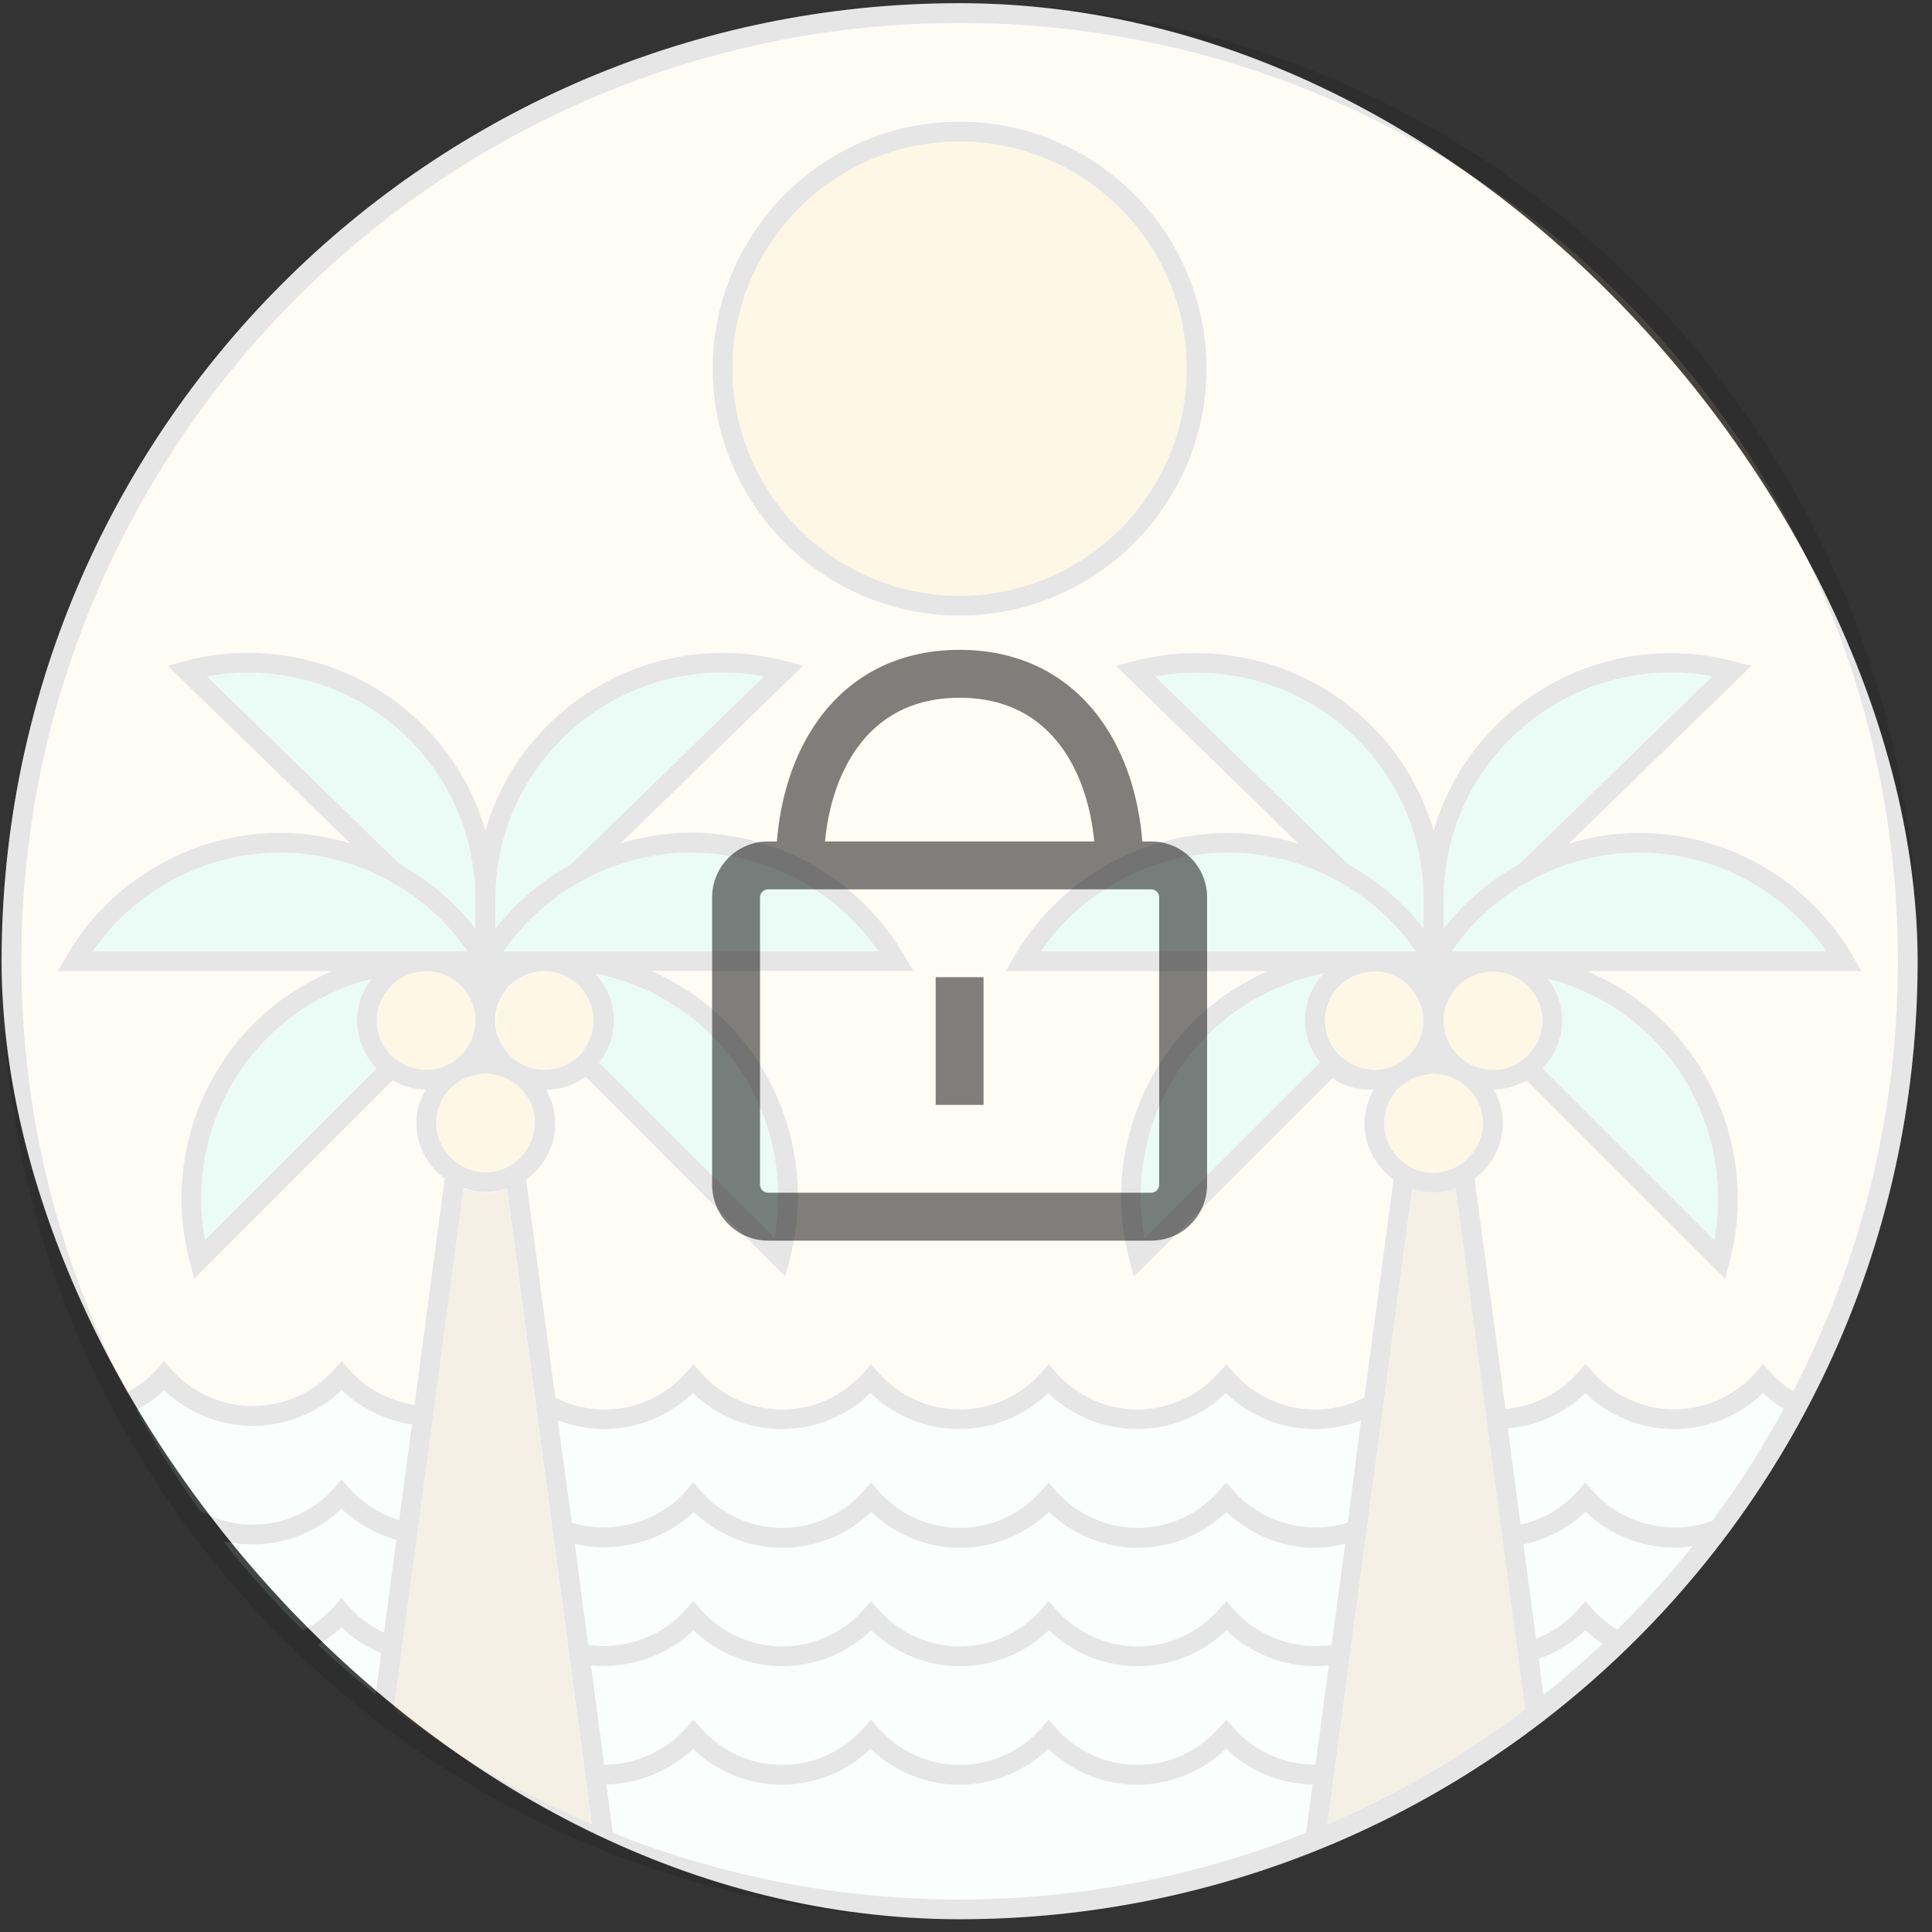 <svg width="121" height="121" viewBox="0 0 121 121" fill="none" xmlns="http://www.w3.org/2000/svg">
<rect x="0" y="0" width="121" height="121" fill="#333333" stroke="none"/>
<rect x="0.1" y="0.2" width="120" height="120" rx="60" fill="white"/>
<g opacity="0.1" clip-path="url(#clip0_8_8902)">
<g clip-path="url(#clip1_8_8902)">
<g clip-path="url(#clip2_8_8902)">
<path d="M43.4 100.275L43.862 100.8C45.163 102.275 47.013 103.113 48.962 103.113C50.913 103.113 52.775 102.263 54.062 100.8L54.525 100.275L54.987 100.8C56.288 102.275 58.138 103.113 60.087 103.113C62.038 103.113 63.9 102.263 65.188 100.8L65.65 100.275L66.112 100.8C67.412 102.275 69.263 103.113 71.213 103.113C73.162 103.113 75.025 102.263 76.312 100.8L76.775 100.275L77.237 100.8C78.763 102.525 81.125 103.363 83.362 103.025L84.213 96.688C83.6 96.838 82.975 96.938 82.338 96.938C80.263 96.938 78.263 96.125 76.775 94.688C75.275 96.125 73.287 96.938 71.213 96.938C69.138 96.938 67.138 96.125 65.65 94.688C64.15 96.125 62.163 96.938 60.087 96.938C58.013 96.938 56.013 96.125 54.525 94.688C53.025 96.125 51.038 96.938 48.962 96.938C46.888 96.938 44.888 96.125 43.4 94.688C41.45 96.563 38.575 97.313 35.962 96.7L36.8 103.025C39.038 103.363 41.4 102.538 42.925 100.8L43.4 100.275Z" fill="#C9F2E3"/>
<path d="M106 96.838C105.625 96.888 105.25 96.925 104.863 96.925C102.788 96.925 100.788 96.113 99.3 94.675C98.225 95.713 96.862 96.413 95.412 96.725L96.2 102.638C97.2 102.25 98.112 101.625 98.838 100.8L99.3 100.275L99.763 100.8C100.2 101.3 100.725 101.713 101.288 102.063C102.963 100.413 104.525 98.675 106 96.838Z" fill="#C9F2E3"/>
<path d="M96.362 103.888L96.662 106.15C97.938 105.138 99.175 104.063 100.363 102.95C99.987 102.7 99.625 102.413 99.3 102.1C98.45 102.913 97.45 103.513 96.362 103.888Z" fill="#C9F2E3"/>
<path d="M60.1 37.313C67.956 37.313 74.325 30.944 74.325 23.088C74.325 15.232 67.956 8.863 60.1 8.863C52.244 8.863 45.875 15.232 45.875 23.088C45.875 30.944 52.244 37.313 60.1 37.313Z" fill="#F2B203"/>
<path d="M15.825 89.313C13.738 89.313 11.75 88.5 10.262 87.075C9.75 87.575 9.15 87.975 8.525 88.325C9.738 90.525 11.088 92.638 12.55 94.663L12.75 94.763C13.713 95.25 14.738 95.5 15.825 95.5C17.775 95.5 19.637 94.663 20.925 93.2L21.387 92.675L21.85 93.2C22.7 94.163 23.788 94.85 24.988 95.213L25.788 89.225C24.137 88.988 22.6 88.238 21.387 87.075C19.9 88.5 17.913 89.313 15.825 89.313Z" fill="#C9F2E3"/>
<path d="M60.1 1.438C27.7 1.438 1.338 27.8 1.338 60.2C1.338 69.938 3.738 79.125 7.938 87.213C8.625 86.838 9.263 86.363 9.788 85.763L10.25 85.238L10.713 85.763C12 87.225 13.863 88.063 15.812 88.063C17.762 88.063 19.625 87.225 20.913 85.763L21.375 85.238L21.837 85.763C22.913 86.975 24.363 87.75 25.938 87.988L27.825 73.813C26.762 73.025 26.05 71.763 26.05 70.338C26.05 69.575 26.262 68.863 26.625 68.238C25.875 68.225 25.175 68.013 24.562 67.663L12.137 80.088L11.863 79.05C10.438 73.725 11.975 68 15.863 64.113C17.288 62.688 18.962 61.588 20.775 60.825H3.613L4.15 59.9C6.913 55.125 12.037 52.163 17.55 52.163C19.062 52.163 20.525 52.4 21.938 52.825L10.512 41.7L11.562 41.425C16.887 40 22.613 41.538 26.5 45.425C28.375 47.3 29.7 49.563 30.413 52.038C31.125 49.563 32.45 47.3 34.325 45.425C38.212 41.538 43.95 40 49.263 41.425L50.312 41.7L38.888 52.825C40.3 52.4 41.775 52.163 43.275 52.163C48.775 52.163 53.913 55.125 56.675 59.9L57.212 60.825H40.812C42.513 61.588 44.1 62.625 45.45 63.988C49.337 67.875 50.875 73.6 49.45 78.925L49.175 79.963L36.638 67.413C35.938 67.913 35.087 68.225 34.163 68.238C34.513 68.863 34.737 69.575 34.737 70.338C34.737 71.788 34.013 73.063 32.913 73.85L34.737 87.5C35.688 87.988 36.75 88.25 37.825 88.25C39.775 88.25 41.638 87.4 42.925 85.938L43.388 85.413L43.85 85.938C45.15 87.413 47 88.25 48.95 88.25C50.9 88.25 52.763 87.4 54.05 85.938L54.513 85.413L54.975 85.938C56.275 87.413 58.125 88.25 60.075 88.25C62.025 88.25 63.888 87.4 65.175 85.938L65.638 85.413L66.1 85.938C67.4 87.413 69.25 88.25 71.2 88.25C73.15 88.25 75.013 87.4 76.3 85.938L76.763 85.413L77.225 85.938C78.525 87.413 80.375 88.25 82.325 88.25C83.4 88.25 84.463 87.988 85.412 87.5L87.237 73.838C86.138 73.05 85.412 71.775 85.412 70.325C85.412 69.563 85.625 68.85 85.987 68.225C85.963 68.225 85.938 68.213 85.9 68.213C85.85 68.213 85.812 68.225 85.775 68.225C84.9 68.225 84.088 67.963 83.4 67.513L70.975 79.938L70.7 78.9C69.275 73.575 70.812 67.85 74.7 63.963C76.05 62.613 77.638 61.563 79.338 60.8H63L63.538 59.875C66.3 55.1 71.425 52.138 76.938 52.138C78.45 52.138 79.912 52.375 81.325 52.8L69.9 41.675L70.95 41.4C76.275 39.975 82 41.513 85.888 45.4C87.763 47.275 89.088 49.538 89.8 52.013C90.513 49.538 91.838 47.275 93.713 45.4C97.6 41.513 103.338 39.975 108.65 41.4L109.7 41.675L98.275 52.8C99.688 52.375 101.163 52.138 102.663 52.138C108.163 52.138 113.3 55.1 116.063 59.875L116.6 60.8H99.4C101.213 61.563 102.888 62.663 104.313 64.088C108.2 67.975 109.738 73.7 108.313 79.025L108.038 80.063L95.612 67.638C95 67.988 94.3 68.2 93.55 68.213C93.9 68.838 94.125 69.55 94.125 70.313C94.125 71.738 93.425 73 92.35 73.788L94.275 88.213C96.025 88.075 97.662 87.263 98.825 85.925L99.287 85.4L99.75 85.925C101.05 87.4 102.9 88.238 104.85 88.238C106.8 88.238 108.663 87.388 109.95 85.925L110.413 85.4L110.875 85.925C111.288 86.388 111.775 86.775 112.288 87.113C116.475 79.038 118.85 69.888 118.85 60.175C118.863 27.8 92.5 1.438 60.1 1.438ZM60.1 38.55C51.575 38.55 44.638 31.613 44.638 23.088C44.638 14.563 51.575 7.625 60.1 7.625C68.625 7.625 75.562 14.563 75.562 23.088C75.562 31.613 68.625 38.55 60.1 38.55Z" fill="#FEE39A"/>
<path d="M24.837 96.438C23.55 96.088 22.363 95.425 21.4 94.488C19.913 95.913 17.913 96.725 15.838 96.725C15.2 96.725 14.575 96.65 13.963 96.513C15.525 98.488 17.188 100.363 18.988 102.125C19.725 101.738 20.387 101.25 20.938 100.613L21.4 100.088L21.863 100.613C22.488 101.313 23.238 101.863 24.062 102.25L24.837 96.438Z" fill="#C9F2E3"/>
<path d="M19.913 103.013C21.075 104.113 22.288 105.15 23.538 106.15L23.887 103.538C22.962 103.15 22.125 102.613 21.4 101.913C20.95 102.35 20.438 102.7 19.913 103.013Z" fill="#C9F2E3"/>
<path d="M76.8 87.25C75.3 88.688 73.312 89.5 71.237 89.5C69.162 89.5 67.162 88.688 65.675 87.25C64.175 88.688 62.188 89.5 60.112 89.5C58.038 89.5 56.038 88.688 54.55 87.25C53.05 88.688 51.062 89.5 48.987 89.5C46.913 89.5 44.913 88.688 43.425 87.25C41.925 88.688 39.938 89.5 37.862 89.5C36.862 89.5 35.888 89.313 34.962 88.95L35.812 95.35C38.3 96.125 41.2 95.375 42.962 93.363L43.425 92.838L43.888 93.363C45.188 94.838 47.038 95.675 48.987 95.675C50.938 95.675 52.8 94.825 54.087 93.363L54.55 92.838L55.013 93.363C56.312 94.838 58.163 95.675 60.112 95.675C62.062 95.675 63.925 94.825 65.213 93.363L65.675 92.838L66.138 93.363C67.438 94.838 69.287 95.675 71.237 95.675C73.188 95.675 75.05 94.825 76.338 93.363L76.8 92.838L77.263 93.363C79.025 95.363 81.925 96.138 84.412 95.35L85.263 88.95C84.338 89.3 83.362 89.488 82.362 89.488C80.287 89.5 78.3 88.688 76.8 87.25Z" fill="#C9F2E3"/>
<path d="M95.537 107.038L91.188 74.413C90.75 74.563 90.287 74.663 89.8 74.663C89.325 74.663 88.888 74.563 88.463 74.425L83.15 114.238C87.575 112.35 91.737 109.925 95.537 107.038Z" fill="#8E6500"/>
<path d="M25.262 102.713L25.225 102.875L24.663 107.05C28.462 109.925 32.612 112.363 37.05 114.263L31.738 74.45C31.312 74.588 30.863 74.688 30.4 74.688C29.913 74.688 29.45 74.588 29.012 74.438L25.25 102.7C25.25 102.7 25.262 102.7 25.262 102.713Z" fill="#8E6500"/>
<path d="M71.237 111.775C69.162 111.775 67.162 110.963 65.675 109.525C64.175 110.963 62.188 111.775 60.112 111.775C58.038 111.775 56.038 110.963 54.55 109.525C53.05 110.963 51.062 111.775 48.987 111.775C46.913 111.775 44.913 110.963 43.425 109.525C41.962 110.925 40 111.725 38 111.763L38.4 114.788C45.1 117.475 52.425 118.963 60.1 118.963C67.775 118.963 75.1 117.475 81.825 114.788L82.225 111.763C80.2 111.725 78.263 110.925 76.8 109.525C75.312 110.963 73.312 111.775 71.237 111.775Z" fill="#C9F2E3"/>
<path d="M104.863 89.5C102.788 89.5 100.788 88.688 99.3 87.25C97.975 88.525 96.263 89.3 94.45 89.463L95.25 95.488C96.625 95.175 97.888 94.45 98.838 93.375L99.3 92.85L99.763 93.375C101.6 95.463 104.675 96.2 107.25 95.25C108.9 93.038 110.4 90.7 111.738 88.25C111.275 87.963 110.838 87.638 110.438 87.263C108.938 88.688 106.938 89.5 104.863 89.5Z" fill="#C9F2E3"/>
<path d="M83.225 104.3C82.938 104.325 82.662 104.35 82.375 104.35C80.3 104.35 78.3 103.538 76.812 102.1C75.312 103.538 73.325 104.35 71.25 104.35C69.175 104.35 67.175 103.538 65.688 102.1C64.188 103.538 62.2 104.35 60.125 104.35C58.05 104.35 56.05 103.538 54.562 102.1C53.062 103.538 51.075 104.35 49 104.35C46.925 104.35 44.925 103.538 43.438 102.1C41.737 103.738 39.337 104.538 37.013 104.3L37.837 110.525C39.763 110.525 41.663 109.7 42.962 108.225L43.425 107.7L43.888 108.225C45.188 109.7 47.038 110.538 48.987 110.538C50.938 110.538 52.8 109.688 54.087 108.225L54.55 107.7L55.013 108.225C56.312 109.7 58.163 110.538 60.112 110.538C62.062 110.538 63.925 109.688 65.213 108.225L65.675 107.7L66.138 108.225C67.438 109.7 69.287 110.538 71.237 110.538C73.188 110.538 75.05 109.688 76.338 108.225L76.8 107.7L77.263 108.225C78.562 109.7 80.463 110.525 82.388 110.525L83.225 104.3Z" fill="#C9F2E3"/>
<path d="M16.762 64.988C13.438 68.313 11.988 73.075 12.838 77.663L23.587 66.913C22.837 66.138 22.363 65.075 22.363 63.913C22.363 62.925 22.712 62.025 23.262 61.3C20.85 61.925 18.587 63.163 16.762 64.988Z" fill="#34E0A1"/>
<path d="M48.5 77.525C49.35 72.938 47.9 68.175 44.575 64.85C42.562 62.838 40 61.513 37.288 60.975C38 61.75 38.45 62.775 38.45 63.913C38.45 64.913 38.1 65.825 37.525 66.55L48.5 77.525Z" fill="#34E0A1"/>
<path d="M45.275 42.138C41.538 42.138 37.888 43.6 35.188 46.3C32.5 48.988 31.025 52.563 31.025 56.363V58.188C32.325 56.513 33.938 55.15 35.763 54.138L47.85 42.375C47 42.213 46.138 42.138 45.275 42.138Z" fill="#34E0A1"/>
<path d="M29.788 58.175V56.35C29.788 52.55 28.312 48.975 25.625 46.288C22.312 42.975 17.55 41.513 12.975 42.363L25.062 54.125C26.875 55.138 28.5 56.5 29.788 58.175Z" fill="#34E0A1"/>
<path d="M31.525 59.588H31.925H32.487H34.112H36.438H55C52.362 55.75 47.962 53.4 43.263 53.4C40.875 53.4 38.562 54.013 36.525 55.113C34.55 56.175 32.825 57.7 31.525 59.588Z" fill="#34E0A1"/>
<path d="M28.887 59.588H29.288C27.988 57.7 26.262 56.175 24.288 55.113C22.25 54.013 19.938 53.4 17.55 53.4C12.85 53.4 8.45 55.75 5.812 59.588H26.7H28.887Z" fill="#34E0A1"/>
<path d="M29.188 73.175C29.562 73.338 29.975 73.438 30.413 73.438C30.825 73.438 31.225 73.35 31.587 73.2C32.025 73.013 32.413 72.725 32.725 72.375C33.2 71.825 33.5 71.125 33.5 70.338C33.5 69.263 32.938 68.313 32.1 67.763C31.712 67.513 31.262 67.35 30.788 67.288C30.663 67.275 30.538 67.25 30.4 67.25C30.25 67.25 30.1 67.275 29.962 67.3C29.475 67.375 29.025 67.538 28.65 67.813C27.85 68.375 27.312 69.3 27.312 70.35C27.312 71.1 27.6 71.788 28.05 72.325C28.35 72.688 28.738 72.988 29.188 73.175Z" fill="#F2B203"/>
<path d="M107.362 77.663C108.212 73.075 106.762 68.313 103.437 64.988C101.612 63.175 99.362 61.938 96.938 61.3C97.487 62.025 97.838 62.925 97.838 63.913C97.838 65.075 97.375 66.138 96.612 66.913L107.362 77.663Z" fill="#34E0A1"/>
<path d="M82.6 61.05C80 61.625 77.562 62.925 75.625 64.863C72.3 68.188 70.85 72.95 71.7 77.538L82.537 66.713L82.675 66.575C82.1 65.838 81.75 64.938 81.75 63.938C81.75 62.8 82.2 61.763 82.925 60.988C82.812 60.988 82.713 61.025 82.6 61.05Z" fill="#34E0A1"/>
<path d="M91.325 66.1C91.888 66.663 92.65 67 93.5 67C93.925 67 94.338 66.913 94.713 66.75C94.912 66.663 95.1 66.563 95.275 66.438C95.45 66.313 95.6 66.188 95.737 66.038C96.263 65.488 96.6 64.738 96.6 63.913C96.6 62.3 95.362 61 93.787 60.85C93.688 60.838 93.6 60.825 93.5 60.825C93.4 60.825 93.312 60.85 93.213 60.85C92.5 60.913 91.862 61.213 91.375 61.675C91.225 61.813 91.088 61.975 90.975 62.138C90.925 62.213 90.875 62.3 90.838 62.375C90.775 62.475 90.713 62.575 90.662 62.688C90.5 63.063 90.412 63.463 90.412 63.9C90.412 64.763 90.763 65.538 91.325 66.1Z" fill="#F2B203"/>
<path d="M83.95 66.15C84.1 66.3 84.263 66.425 84.45 66.525C84.888 66.8 85.4 66.963 85.95 66.988C86 66.988 86.037 67 86.075 67C86.963 67 87.75 66.625 88.325 66.025C88.85 65.475 89.175 64.725 89.175 63.913C89.175 63.388 89.037 62.9 88.8 62.475C88.763 62.413 88.737 62.35 88.7 62.288C88.588 62.113 88.463 61.95 88.325 61.788C88.188 61.638 88.025 61.5 87.862 61.388C87.362 61.038 86.75 60.825 86.1 60.825C86.05 60.825 86.013 60.838 85.975 60.838C84.325 60.913 83.013 62.263 83.013 63.913C83.013 64.575 83.225 65.175 83.575 65.675C83.662 65.85 83.8 66 83.95 66.15Z" fill="#F2B203"/>
<path d="M89.175 58.175V56.35C89.175 52.55 87.7 48.975 85.013 46.288C81.7 42.975 76.938 41.513 72.362 42.363L84.45 54.125C86.25 55.138 87.875 56.5 89.175 58.175Z" fill="#34E0A1"/>
<path d="M104.663 42.138C100.925 42.138 97.275 43.6 94.575 46.3C91.888 48.988 90.412 52.563 90.412 56.363V58.188C91.713 56.513 93.325 55.15 95.15 54.138L107.238 42.375C106.375 42.213 105.513 42.138 104.663 42.138Z" fill="#34E0A1"/>
<path d="M85.812 59.588H86.075H87.7H88.263H88.662C87.362 57.7 85.638 56.175 83.662 55.113C81.625 54.013 79.312 53.4 76.925 53.4C72.225 53.4 67.825 55.75 65.188 59.588H83.763H85.812Z" fill="#34E0A1"/>
<path d="M102.65 53.4C100.263 53.4 97.95 54.013 95.912 55.113C93.938 56.175 92.213 57.7 90.912 59.588H91.312H93.5H114.388C111.75 55.738 107.35 53.4 102.65 53.4Z" fill="#34E0A1"/>
<path d="M88.612 73.2C88.975 73.35 89.375 73.438 89.787 73.438C90.225 73.438 90.638 73.35 91.013 73.175C91.463 72.988 91.838 72.675 92.15 72.313C92.6 71.775 92.888 71.088 92.888 70.338C92.888 69.288 92.362 68.363 91.55 67.8C91.162 67.538 90.713 67.363 90.237 67.288C90.088 67.263 89.95 67.238 89.8 67.238C89.662 67.238 89.537 67.263 89.412 67.275C88.938 67.338 88.487 67.5 88.1 67.75C87.263 68.3 86.7 69.25 86.7 70.325C86.7 71.113 87 71.813 87.475 72.363C87.787 72.725 88.175 73.013 88.612 73.2Z" fill="#F2B203"/>
<path d="M24.925 66.438C25.1 66.563 25.288 66.663 25.488 66.75C25.863 66.913 26.262 67 26.7 67C27.55 67 28.325 66.65 28.875 66.1C29.438 65.538 29.788 64.763 29.788 63.913C29.788 63.488 29.7 63.075 29.538 62.7C29.488 62.588 29.425 62.488 29.363 62.388C29.312 62.3 29.275 62.225 29.225 62.15C29.1 61.975 28.975 61.825 28.825 61.675C28.288 61.163 27.562 60.838 26.775 60.825C26.75 60.825 26.725 60.813 26.7 60.813C26.625 60.813 26.562 60.825 26.5 60.838C24.887 60.938 23.613 62.275 23.613 63.913C23.613 64.738 23.938 65.488 24.475 66.038C24.6 66.188 24.762 66.325 24.925 66.438Z" fill="#F2B203"/>
<path d="M31.875 66.025C32.438 66.625 33.237 67 34.125 67C34.725 67 35.288 66.825 35.763 66.525C35.938 66.413 36.1 66.288 36.263 66.15C36.413 66.013 36.55 65.85 36.663 65.688C37.013 65.188 37.225 64.575 37.225 63.925C37.225 62.225 35.837 60.838 34.138 60.838C33.475 60.838 32.875 61.05 32.375 61.4C32.2 61.525 32.05 61.65 31.913 61.8C31.762 61.95 31.637 62.113 31.538 62.3C31.5 62.363 31.462 62.425 31.438 62.488C31.212 62.925 31.062 63.4 31.062 63.925C31.025 64.725 31.35 65.475 31.875 66.025Z" fill="#F2B203"/>
<path d="M60.1 0.2C27.012 0.2 0.1 27.113 0.1 60.2C0.1 93.288 27.012 120.2 60.1 120.2C93.188 120.2 120.1 93.288 120.1 60.2C120.1 27.113 93.188 0.2 60.1 0.2ZM112.3 87.138C111.788 86.8 111.3 86.425 110.888 85.95L110.425 85.425L109.963 85.95C108.663 87.425 106.812 88.263 104.863 88.263C102.913 88.263 101.05 87.413 99.763 85.95L99.3 85.425L98.838 85.95C97.662 87.288 96.025 88.088 94.287 88.238L92.35 73.813C93.412 73.025 94.125 71.763 94.125 70.338C94.125 69.575 93.912 68.863 93.55 68.238C94.3 68.225 95 68.013 95.612 67.663L108.038 80.088L108.313 79.05C109.738 73.725 108.2 68 104.313 64.113C102.888 62.688 101.213 61.588 99.4 60.825H116.588L116.05 59.9C113.288 55.125 108.163 52.163 102.65 52.163C101.138 52.163 99.675 52.4 98.263 52.825L109.688 41.7L108.638 41.425C103.325 40 97.588 41.538 93.7 45.425C91.825 47.3 90.5 49.563 89.787 52.038C89.075 49.563 87.75 47.3 85.875 45.425C81.987 41.538 76.25 40 70.938 41.425L69.888 41.7L81.312 52.825C79.9 52.4 78.425 52.163 76.925 52.163C71.425 52.163 66.287 55.125 63.525 59.9L62.987 60.825H79.375C77.675 61.588 76.088 62.625 74.737 63.988C70.85 67.875 69.312 73.6 70.737 78.925L71.013 79.963L83.438 67.538C84.125 67.988 84.938 68.25 85.812 68.25C85.862 68.25 85.9 68.238 85.938 68.238C85.963 68.238 85.987 68.25 86.025 68.25C85.675 68.875 85.45 69.588 85.45 70.35C85.45 71.8 86.175 73.075 87.275 73.863L85.45 87.525C84.5 88.013 83.438 88.275 82.362 88.275C80.412 88.275 78.55 87.425 77.263 85.963L76.8 85.438L76.338 85.963C75.037 87.438 73.188 88.275 71.237 88.275C69.287 88.275 67.425 87.425 66.138 85.963L65.675 85.438L65.213 85.963C63.913 87.438 62.062 88.275 60.112 88.275C58.163 88.275 56.3 87.425 55.013 85.963L54.55 85.438L54.087 85.963C52.788 87.438 50.938 88.275 48.987 88.275C47.038 88.275 45.175 87.425 43.888 85.963L43.425 85.438L42.962 85.963C41.663 87.438 39.812 88.275 37.862 88.275C36.788 88.275 35.725 88.013 34.775 87.525L32.95 73.875C34.05 73.088 34.775 71.813 34.775 70.363C34.775 69.6 34.562 68.888 34.2 68.263C35.125 68.25 35.975 67.95 36.675 67.438L49.175 79.95L49.45 78.913C50.875 73.588 49.337 67.863 45.45 63.975C44.1 62.625 42.513 61.575 40.812 60.813H57.2L56.663 59.888C53.9 55.113 48.775 52.15 43.263 52.15C41.75 52.15 40.288 52.388 38.875 52.813L50.3 41.688L49.25 41.413C43.938 39.988 38.2 41.525 34.312 45.413C32.438 47.288 31.113 49.55 30.4 52.025C29.688 49.55 28.363 47.288 26.488 45.413C22.6 41.525 16.875 39.988 11.55 41.413L10.512 41.7L21.938 52.825C20.525 52.4 19.05 52.163 17.55 52.163C12.05 52.163 6.913 55.125 4.15 59.9L3.613 60.825H20.8C18.988 61.588 17.312 62.688 15.887 64.113C12 68 10.463 73.725 11.887 79.05L12.162 80.088L24.587 67.663C25.2 68.013 25.9 68.225 26.65 68.238C26.3 68.863 26.075 69.575 26.075 70.338C26.075 71.763 26.775 73.025 27.85 73.813L25.962 87.988C24.387 87.75 22.925 86.975 21.863 85.763L21.4 85.238L20.938 85.763C19.65 87.225 17.788 88.063 15.838 88.063C13.887 88.063 12.025 87.225 10.738 85.763L10.275 85.238L9.813 85.763C9.288 86.363 8.65 86.825 7.963 87.213C3.738 79.125 1.338 69.938 1.338 60.2C1.338 27.8 27.7 1.438 60.1 1.438C92.5 1.438 118.863 27.8 118.863 60.2C118.863 69.9 116.488 79.063 112.3 87.138ZM107.238 95.25C104.675 96.213 101.6 95.475 99.75 93.375L99.287 92.85L98.825 93.375C97.875 94.45 96.612 95.175 95.237 95.488L94.438 89.463C96.25 89.3 97.975 88.525 99.287 87.25C100.788 88.688 102.775 89.5 104.85 89.5C106.925 89.5 108.925 88.688 110.413 87.25C110.813 87.625 111.25 87.95 111.713 88.238C110.388 90.688 108.888 93.025 107.238 95.25ZM101.288 102.063C100.725 101.713 100.2 101.3 99.763 100.8L99.3 100.275L98.838 100.8C98.112 101.625 97.2 102.238 96.2 102.638L95.412 96.725C96.862 96.413 98.225 95.725 99.3 94.675C100.8 96.113 102.788 96.925 104.863 96.925C105.25 96.925 105.625 96.888 106 96.838C104.525 98.675 102.963 100.413 101.288 102.063ZM96.662 106.15L96.362 103.888C97.45 103.513 98.45 102.913 99.3 102.1C99.625 102.413 99.987 102.688 100.363 102.95C99.175 104.063 97.938 105.138 96.662 106.15ZM83.138 114.25L88.45 74.438C88.875 74.575 89.325 74.675 89.787 74.675C90.275 74.675 90.737 74.575 91.175 74.425L95.525 107.05C91.737 109.925 87.575 112.35 83.138 114.25ZM60.1 118.963C52.425 118.963 45.1 117.475 38.375 114.788L37.975 111.763C39.975 111.713 41.938 110.925 43.4 109.525C44.9 110.963 46.888 111.775 48.962 111.775C51.038 111.775 53.038 110.963 54.525 109.525C56.025 110.963 58.013 111.775 60.087 111.775C62.163 111.775 64.162 110.963 65.65 109.525C67.15 110.963 69.138 111.775 71.213 111.775C73.287 111.775 75.287 110.963 76.775 109.525C78.237 110.925 80.175 111.725 82.2 111.763L81.8 114.788C75.1 117.475 67.775 118.963 60.1 118.963ZM19.913 103.013C20.438 102.7 20.95 102.35 21.387 101.913C22.113 102.613 22.962 103.15 23.875 103.538L23.525 106.15C22.288 105.15 21.075 104.113 19.913 103.013ZM13.95 96.513C14.562 96.663 15.188 96.725 15.825 96.725C17.913 96.725 19.9 95.913 21.387 94.488C22.363 95.413 23.538 96.075 24.825 96.438L24.05 102.25C23.225 101.863 22.462 101.313 21.85 100.613L21.387 100.088L20.925 100.613C20.375 101.238 19.712 101.738 18.975 102.125C17.188 100.363 15.512 98.488 13.95 96.513ZM25 95.2C23.8 94.838 22.7 94.15 21.863 93.188L21.4 92.663L20.938 93.188C19.65 94.65 17.788 95.488 15.838 95.488C14.75 95.488 13.725 95.238 12.762 94.75L12.562 94.65C11.088 92.625 9.738 90.513 8.538 88.313C9.175 87.975 9.763 87.563 10.275 87.063C11.762 88.488 13.762 89.3 15.838 89.3C17.913 89.3 19.913 88.488 21.4 87.063C22.613 88.225 24.15 88.963 25.8 89.213L25 95.2ZM24.663 107.038L25.225 102.863L25.262 102.7C25.25 102.7 25.25 102.7 25.25 102.688L29.025 74.413C29.462 74.563 29.925 74.663 30.413 74.663C30.887 74.663 31.325 74.563 31.75 74.425L37.062 114.238C32.625 112.35 28.462 109.925 24.663 107.038ZM36.25 66.15C36.1 66.3 35.938 66.425 35.75 66.525C35.275 66.825 34.725 67 34.112 67C33.225 67 32.438 66.625 31.863 66.025C31.337 65.475 31.012 64.725 31.012 63.913C31.012 63.388 31.15 62.9 31.387 62.475C31.425 62.413 31.45 62.35 31.488 62.288C31.6 62.113 31.725 61.95 31.863 61.788C32 61.638 32.163 61.5 32.325 61.388C32.825 61.038 33.438 60.825 34.087 60.825C35.788 60.825 37.175 62.213 37.175 63.913C37.175 64.575 36.962 65.175 36.612 65.675C36.538 65.85 36.4 66 36.25 66.15ZM38.45 63.913C38.45 62.775 38 61.75 37.288 60.975C40 61.513 42.562 62.838 44.575 64.85C47.9 68.175 49.35 72.938 48.5 77.525L37.525 66.55C38.1 65.825 38.45 64.913 38.45 63.913ZM34.125 59.588H32.5H31.938H31.538C32.837 57.7 34.562 56.175 36.538 55.113C38.575 54.013 40.888 53.4 43.275 53.4C47.975 53.4 52.375 55.75 55.013 59.588H36.45H34.125ZM31.025 58.175V56.35C31.025 52.55 32.5 48.975 35.188 46.288C37.888 43.588 41.538 42.125 45.275 42.125C46.138 42.125 46.987 42.2 47.85 42.363L35.763 54.125C33.95 55.138 32.325 56.5 31.025 58.175ZM29.788 58.175C28.488 56.5 26.875 55.138 25.05 54.125L12.963 42.363C17.538 41.525 22.3 42.975 25.613 46.288C28.3 48.975 29.775 52.55 29.775 56.35V58.175H29.788ZM29.288 59.588H28.887H26.7H5.813C8.45 55.75 12.85 53.4 17.55 53.4C19.938 53.4 22.25 54.013 24.288 55.113C26.262 56.175 27.988 57.7 29.288 59.588ZM22.363 63.913C22.363 65.075 22.825 66.138 23.587 66.913L12.838 77.663C11.988 73.075 13.438 68.313 16.762 64.988C18.587 63.163 20.85 61.925 23.275 61.3C22.712 62.025 22.363 62.925 22.363 63.913ZM23.6 63.913C23.6 62.275 24.875 60.95 26.488 60.838C26.55 60.838 26.625 60.813 26.688 60.813C26.712 60.813 26.738 60.825 26.762 60.825C27.562 60.838 28.275 61.163 28.812 61.675C28.962 61.813 29.1 61.975 29.212 62.15C29.262 62.225 29.312 62.313 29.35 62.388C29.413 62.488 29.475 62.588 29.525 62.7C29.688 63.075 29.775 63.475 29.775 63.913C29.775 64.763 29.425 65.538 28.863 66.1C28.3 66.663 27.538 67 26.688 67C26.262 67 25.85 66.913 25.475 66.75C25.275 66.663 25.087 66.563 24.913 66.438C24.738 66.313 24.587 66.188 24.438 66.038C23.938 65.488 23.6 64.738 23.6 63.913ZM28.65 67.8C29.038 67.538 29.488 67.363 29.962 67.288C30.113 67.263 30.25 67.238 30.4 67.238C30.538 67.238 30.663 67.263 30.788 67.275C31.262 67.338 31.712 67.5 32.1 67.75C32.938 68.3 33.5 69.25 33.5 70.325C33.5 71.113 33.2 71.813 32.725 72.363C32.413 72.713 32.025 73 31.587 73.188C31.225 73.338 30.825 73.425 30.413 73.425C29.975 73.425 29.562 73.338 29.188 73.163C28.738 72.975 28.363 72.663 28.05 72.3C27.6 71.763 27.312 71.075 27.312 70.325C27.312 69.288 27.85 68.363 28.65 67.8ZM82.388 110.525C80.463 110.525 78.562 109.7 77.263 108.225L76.8 107.7L76.338 108.225C75.037 109.7 73.188 110.538 71.237 110.538C69.287 110.538 67.425 109.688 66.138 108.225L65.675 107.7L65.213 108.225C63.913 109.7 62.062 110.538 60.112 110.538C58.163 110.538 56.3 109.688 55.013 108.225L54.55 107.7L54.087 108.225C52.788 109.7 50.938 110.538 48.987 110.538C47.038 110.538 45.175 109.688 43.888 108.225L43.425 107.7L42.962 108.225C41.663 109.7 39.75 110.525 37.837 110.525L37.013 104.3C39.337 104.538 41.737 103.738 43.438 102.1C44.938 103.538 46.925 104.35 49 104.35C51.075 104.35 53.075 103.538 54.562 102.1C56.062 103.538 58.05 104.35 60.125 104.35C62.2 104.35 64.2 103.538 65.688 102.1C67.188 103.538 69.175 104.35 71.25 104.35C73.325 104.35 75.325 103.538 76.812 102.1C78.312 103.538 80.3 104.35 82.375 104.35C82.662 104.35 82.95 104.338 83.225 104.3L82.388 110.525ZM83.388 103.025C81.15 103.363 78.787 102.525 77.263 100.8L76.8 100.275L76.338 100.8C75.037 102.275 73.188 103.113 71.237 103.113C69.287 103.113 67.425 102.263 66.138 100.8L65.675 100.275L65.213 100.8C63.913 102.275 62.062 103.113 60.112 103.113C58.163 103.113 56.3 102.263 55.013 100.8L54.55 100.275L54.087 100.8C52.788 102.275 50.938 103.113 48.987 103.113C47.038 103.113 45.175 102.263 43.888 100.8L43.425 100.275L42.962 100.8C41.438 102.525 39.075 103.35 36.837 103.025L36 96.7C38.612 97.3 41.487 96.563 43.438 94.688C44.938 96.125 46.925 96.938 49 96.938C51.075 96.938 53.075 96.125 54.562 94.688C56.062 96.125 58.05 96.938 60.125 96.938C62.2 96.938 64.2 96.125 65.688 94.688C67.188 96.125 69.175 96.938 71.25 96.938C73.325 96.938 75.325 96.125 76.812 94.688C78.312 96.125 80.3 96.938 82.375 96.938C83.013 96.938 83.638 96.838 84.25 96.688L83.388 103.025ZM84.412 95.363C81.925 96.138 79.025 95.375 77.263 93.375L76.8 92.85L76.338 93.375C75.037 94.85 73.188 95.688 71.237 95.688C69.287 95.688 67.425 94.838 66.138 93.375L65.675 92.85L65.213 93.375C63.913 94.85 62.062 95.688 60.112 95.688C58.163 95.688 56.3 94.838 55.013 93.375L54.55 92.85L54.087 93.375C52.788 94.85 50.938 95.688 48.987 95.688C47.038 95.688 45.175 94.838 43.888 93.375L43.425 92.85L42.962 93.375C41.2 95.375 38.312 96.138 35.812 95.363L34.938 88.95C35.862 89.3 36.837 89.5 37.837 89.5C39.913 89.5 41.913 88.688 43.4 87.25C44.9 88.688 46.888 89.5 48.962 89.5C51.038 89.5 53.038 88.688 54.525 87.25C56.025 88.688 58.013 89.5 60.087 89.5C62.163 89.5 64.162 88.688 65.65 87.25C67.15 88.688 69.138 89.5 71.213 89.5C73.287 89.5 75.287 88.688 76.775 87.25C78.275 88.688 80.263 89.5 82.338 89.5C83.325 89.5 84.312 89.313 85.237 88.963L84.412 95.363ZM82.525 66.7L71.688 77.525C70.838 72.938 72.287 68.175 75.612 64.85C77.55 62.913 79.987 61.625 82.588 61.038C82.7 61.013 82.8 60.975 82.912 60.95C82.188 61.725 81.737 62.763 81.737 63.9C81.737 64.9 82.088 65.813 82.662 66.538L82.525 66.7ZM91.325 66.1C90.763 65.538 90.412 64.763 90.412 63.913C90.412 63.488 90.5 63.075 90.662 62.7C90.713 62.588 90.775 62.488 90.838 62.388C90.888 62.3 90.925 62.225 90.975 62.15C91.1 61.975 91.225 61.825 91.375 61.688C91.862 61.225 92.5 60.925 93.213 60.863C93.312 60.85 93.4 60.838 93.5 60.838C93.6 60.838 93.688 60.863 93.787 60.863C95.362 61.013 96.6 62.325 96.6 63.925C96.6 64.75 96.275 65.5 95.737 66.05C95.6 66.2 95.438 66.338 95.275 66.45C95.1 66.575 94.912 66.675 94.713 66.763C94.338 66.925 93.938 67.013 93.5 67.013C92.65 67 91.888 66.663 91.325 66.1ZM97.838 63.913C97.838 62.925 97.5 62.038 96.938 61.3C99.362 61.925 101.613 63.163 103.438 64.988C106.763 68.313 108.213 73.075 107.363 77.663L96.612 66.913C97.362 66.138 97.838 65.075 97.838 63.913ZM93.5 59.588H91.312H90.912C92.213 57.7 93.938 56.175 95.912 55.113C97.95 54.013 100.263 53.4 102.65 53.4C107.35 53.4 111.75 55.75 114.388 59.588H93.5ZM90.412 58.175V56.35C90.412 52.55 91.888 48.975 94.575 46.288C97.275 43.588 100.925 42.125 104.663 42.125C105.525 42.125 106.375 42.2 107.238 42.363L95.15 54.125C93.325 55.138 91.7 56.5 90.412 58.175ZM89.175 58.175C87.875 56.5 86.263 55.138 84.438 54.125L72.35 42.363C76.925 41.525 81.688 42.975 85 46.288C87.688 48.975 89.162 52.55 89.162 56.35V58.175H89.175ZM88.675 59.588H88.275H87.713H86.088H85.825H83.775H65.188C67.825 55.75 72.225 53.4 76.925 53.4C79.312 53.4 81.625 54.013 83.662 55.113C85.65 56.175 87.375 57.7 88.675 59.588ZM84.45 66.525C84.275 66.413 84.112 66.288 83.95 66.15C83.8 66.013 83.662 65.85 83.55 65.688C83.2 65.188 82.987 64.575 82.987 63.925C82.987 62.263 84.3 60.913 85.95 60.85C86 60.85 86.037 60.838 86.075 60.838C86.737 60.838 87.338 61.05 87.838 61.4C88.013 61.525 88.162 61.65 88.3 61.8C88.45 61.95 88.575 62.113 88.675 62.3C88.713 62.363 88.75 62.425 88.775 62.488C89 62.925 89.15 63.4 89.15 63.925C89.15 64.75 88.825 65.488 88.3 66.038C87.737 66.638 86.938 67.013 86.05 67.013C86 67.013 85.963 67 85.925 67C85.4 66.963 84.888 66.8 84.45 66.525ZM88.088 67.763C88.475 67.513 88.925 67.35 89.4 67.288C89.525 67.275 89.65 67.25 89.787 67.25C89.938 67.25 90.088 67.275 90.225 67.3C90.713 67.375 91.162 67.538 91.537 67.813C92.338 68.375 92.875 69.3 92.875 70.35C92.875 71.1 92.588 71.788 92.138 72.325C91.825 72.688 91.45 72.988 91 73.188C90.625 73.35 90.213 73.45 89.775 73.45C89.362 73.45 88.963 73.363 88.6 73.213C88.162 73.025 87.775 72.738 87.463 72.388C86.987 71.838 86.688 71.138 86.688 70.35C86.7 69.263 87.25 68.313 88.088 67.763Z" fill="black"/>
<path d="M60.1 7.625C51.575 7.625 44.638 14.563 44.638 23.088C44.638 31.613 51.575 38.55 60.1 38.55C68.625 38.55 75.562 31.613 75.562 23.088C75.562 14.563 68.625 7.625 60.1 7.625ZM60.1 37.313C52.25 37.313 45.875 30.925 45.875 23.088C45.875 15.25 52.25 8.863 60.1 8.863C67.95 8.863 74.325 15.25 74.325 23.088C74.325 30.925 67.95 37.313 60.1 37.313Z" fill="black"/>
</g>
</g>
</g>
<g opacity="0.5" clip-path="url(#clip3_8_8902)">
<g clip-path="url(#clip4_8_8902)">
<path fill-rule="evenodd" clip-rule="evenodd" d="M48.658 52.7H48.1C46.166 52.7 44.6 54.267 44.6 56.2V74.2C44.6 76.133 46.167 77.7 48.1 77.7H72.1C74.033 77.7 75.6 76.133 75.6 74.2V56.2C75.6 54.267 74.033 52.7 72.1 52.7H71.542C71.327 49.965 70.511 47.246 68.941 45.072C67.042 42.442 64.094 40.7 60.1 40.7C56.106 40.7 53.158 42.442 51.259 45.072C49.689 47.246 48.873 49.965 48.658 52.7ZM51.669 52.7H68.531C68.323 50.477 67.648 48.406 66.509 46.828C65.158 44.959 63.106 43.7 60.1 43.7C57.094 43.7 55.041 44.959 53.691 46.828C52.552 48.406 51.877 50.477 51.669 52.7ZM48.1 55.7C47.824 55.7 47.6 55.924 47.6 56.2V74.2C47.6 74.476 47.824 74.7 48.1 74.7H72.1C72.376 74.7 72.6 74.476 72.6 74.2V56.2C72.6 55.924 72.376 55.7 72.1 55.7H48.1ZM58.6 69.2V61.2H61.6V69.2H58.6Z" fill="black"/>
</g>
</g>
<defs>
<clipPath id="clip0_8_8902">
<rect width="120" height="120" fill="white" transform="translate(0.1 0.2)"/>
</clipPath>
<clipPath id="clip1_8_8902">
<rect width="120" height="120" fill="white" transform="translate(0.1 0.2)"/>
</clipPath>
<clipPath id="clip2_8_8902">
<rect width="120" height="120" fill="white" transform="translate(0.1 0.2)"/>
</clipPath>
<clipPath id="clip3_8_8902">
<rect width="48" height="48" fill="white" transform="translate(36.1 36.2)"/>
</clipPath>
<clipPath id="clip4_8_8902">
<rect width="48" height="48" fill="white" transform="translate(36.1 36.2)"/>
</clipPath>
</defs>
</svg>
